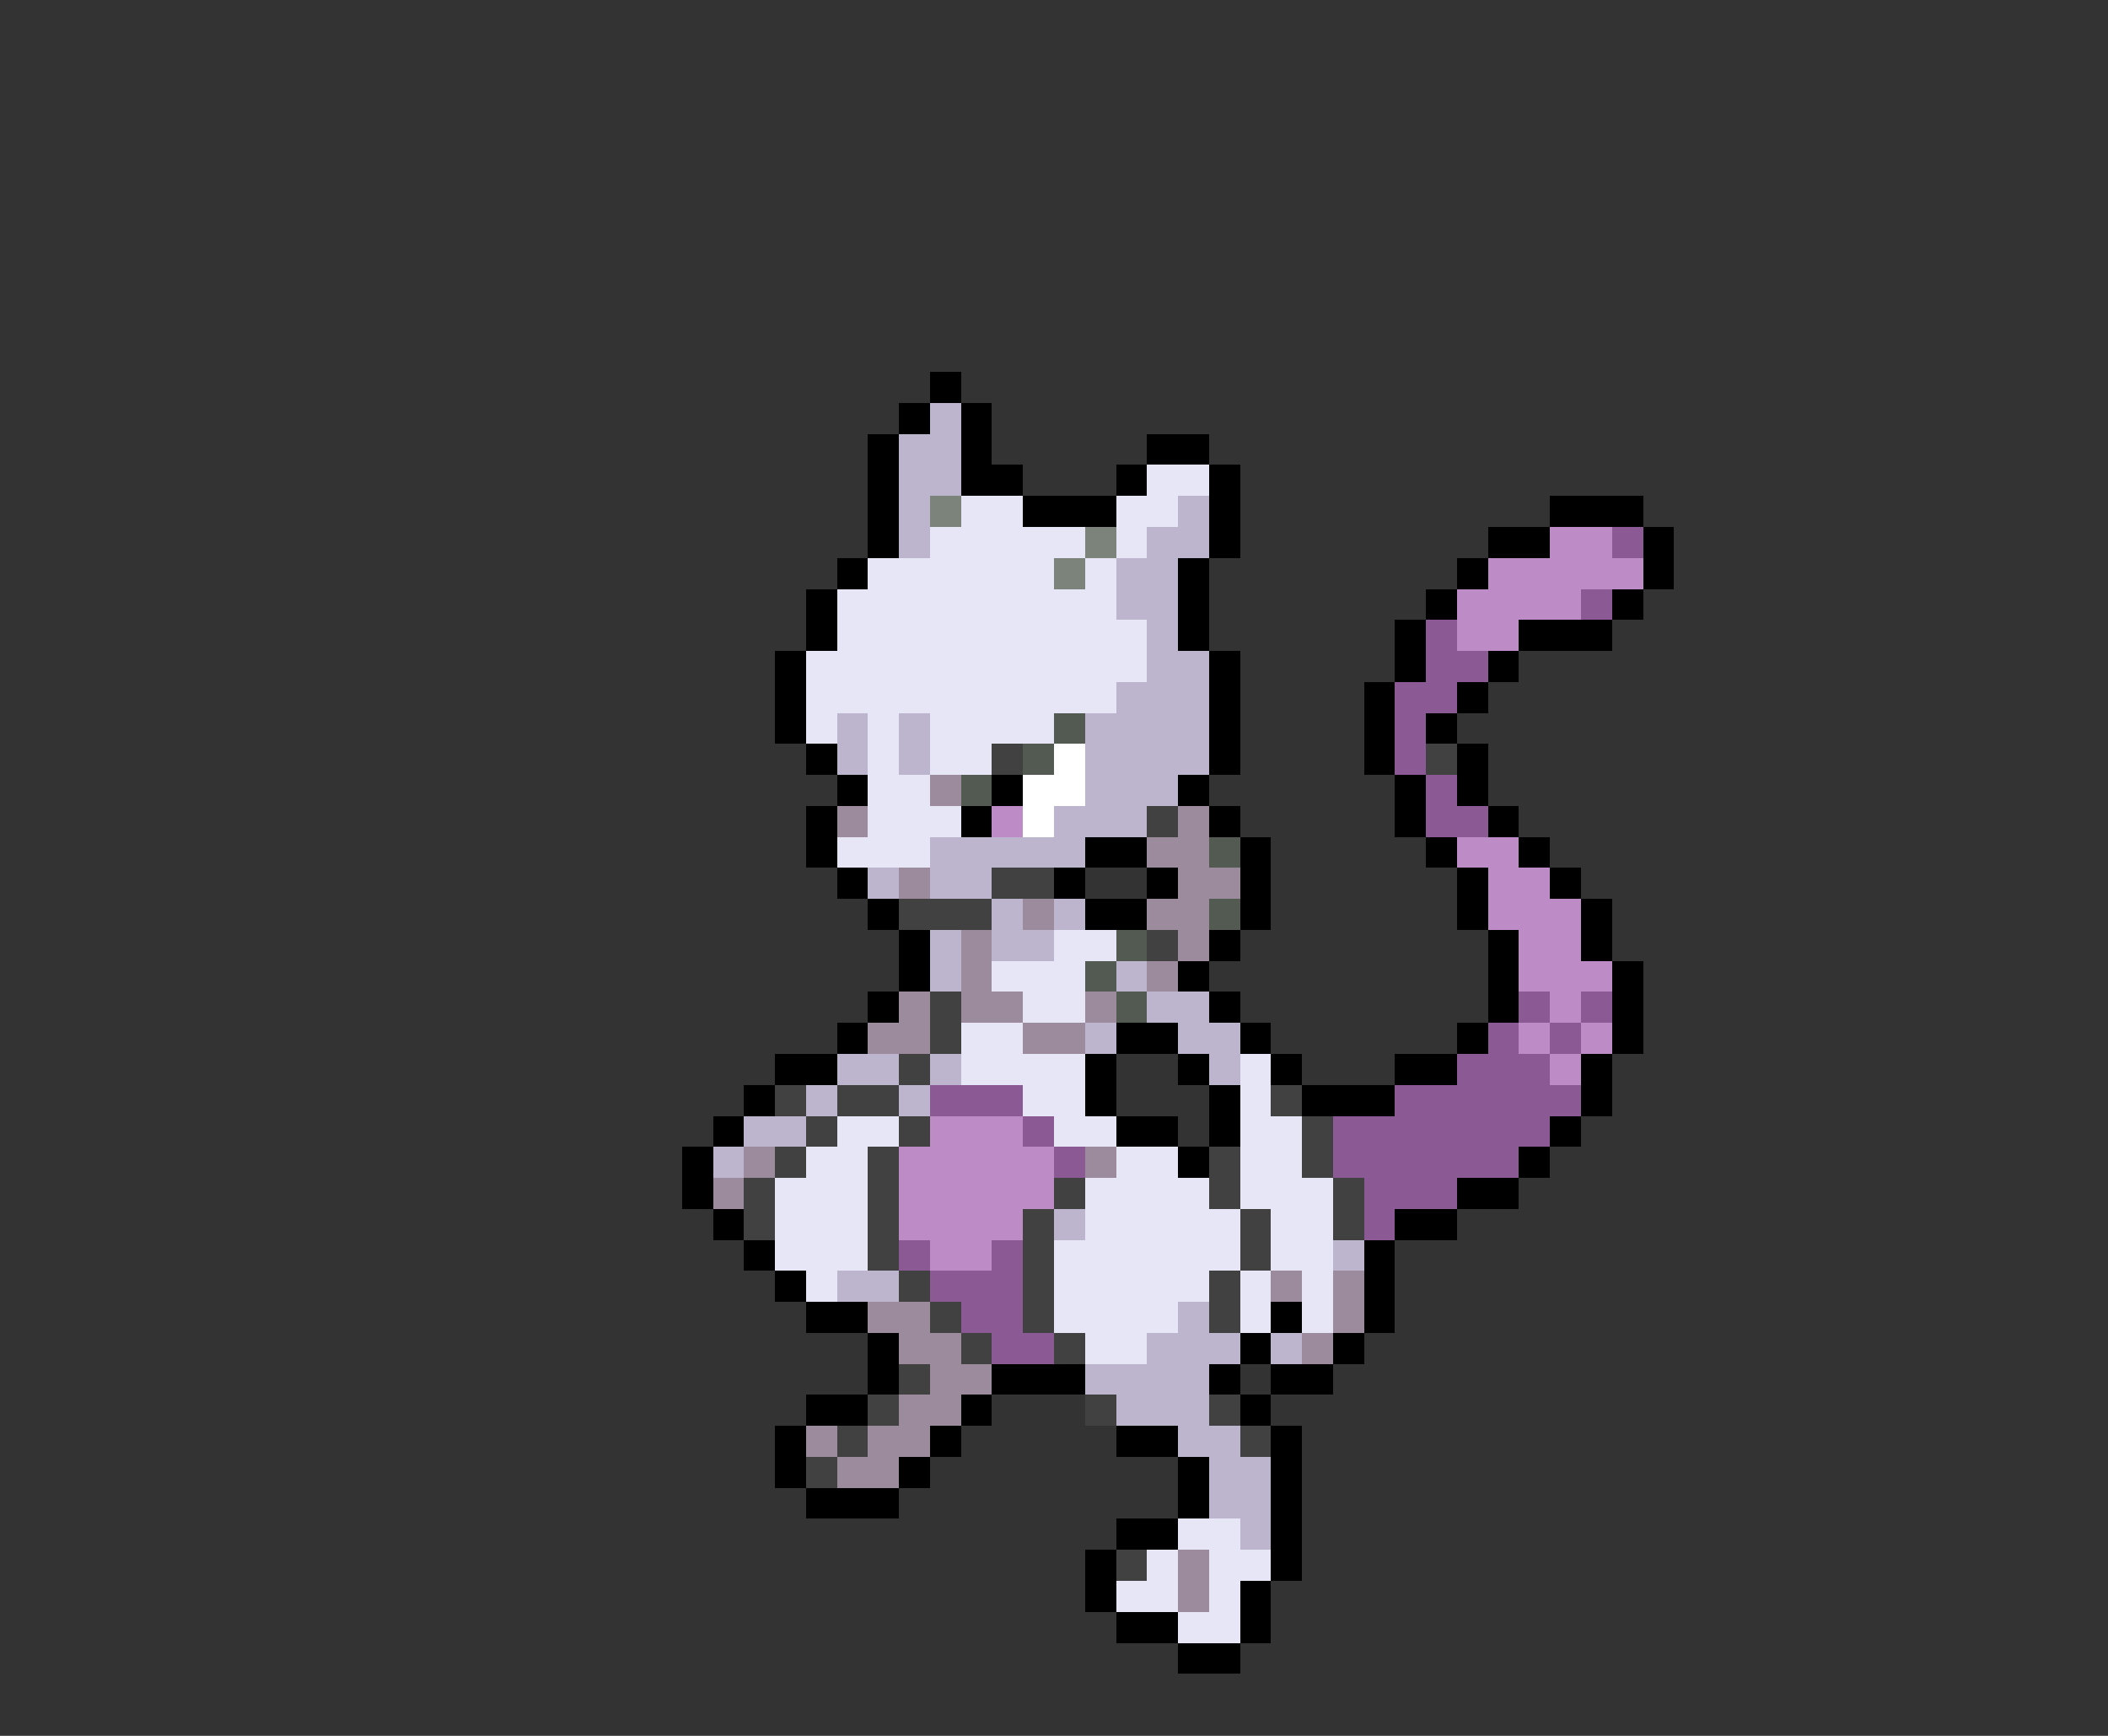 <svg xmlns="http://www.w3.org/2000/svg" viewBox="0 -0.5 68 56" shape-rendering="crispEdges">
<rect x="0" y="-0.5" width="68" height="56" fill="#333333" stroke="none"/>
<path stroke="#000000" d="M30 12h1M29 13h1M31 13h1M28 14h1M31 14h1M37 14h2M28 15h1M31 15h2M36 15h1M39 15h1M28 16h1M33 16h3M39 16h1M50 16h3M28 17h1M39 17h1M48 17h2M53 17h1M27 18h1M38 18h1M47 18h1M53 18h1M26 19h1M38 19h1M46 19h1M52 19h1M26 20h1M38 20h1M45 20h1M49 20h3M25 21h1M39 21h1M45 21h1M48 21h1M25 22h1M39 22h1M44 22h1M47 22h1M25 23h1M39 23h1M44 23h1M46 23h1M26 24h1M39 24h1M44 24h1M47 24h1M27 25h1M32 25h1M38 25h1M45 25h1M47 25h1M26 26h1M31 26h1M39 26h1M45 26h1M48 26h1M26 27h1M35 27h2M40 27h1M46 27h1M49 27h1M27 28h1M34 28h1M37 28h1M40 28h1M47 28h1M50 28h1M28 29h1M35 29h2M40 29h1M47 29h1M51 29h1M29 30h1M39 30h1M48 30h1M51 30h1M29 31h1M38 31h1M48 31h1M52 31h1M28 32h1M39 32h1M48 32h1M52 32h1M27 33h1M36 33h2M40 33h1M47 33h1M52 33h1M25 34h2M35 34h1M38 34h1M41 34h1M45 34h2M51 34h1M24 35h1M35 35h1M39 35h1M42 35h3M51 35h1M23 36h1M36 36h2M39 36h1M50 36h1M22 37h1M38 37h1M49 37h1M22 38h1M47 38h2M23 39h1M45 39h2M24 40h1M44 40h1M25 41h1M44 41h1M26 42h2M41 42h1M44 42h1M28 43h1M40 43h1M43 43h1M28 44h1M32 44h3M39 44h1M41 44h2M26 45h2M31 45h1M40 45h1M25 46h1M30 46h1M36 46h2M41 46h1M25 47h1M29 47h1M38 47h1M41 47h1M26 48h3M38 48h1M41 48h1M36 49h2M41 49h1M35 50h1M41 50h1M35 51h1M40 51h1M36 52h2M40 52h1M38 53h2" />
<path stroke="#bdb4cd" d="M30 13h1M29 14h2M29 15h2M29 16h1M38 16h1M29 17h1M37 17h2M36 18h2M36 19h2M37 20h1M37 21h2M36 22h3M27 23h1M29 23h1M35 23h4M27 24h1M29 24h1M35 24h4M35 25h3M34 26h3M30 27h5M28 28h1M30 28h2M32 29h1M34 29h1M30 30h1M32 30h2M30 31h1M36 31h1M37 32h2M35 33h1M38 33h2M27 34h2M30 34h1M39 34h1M26 35h1M29 35h1M24 36h2M23 37h1M34 39h1M43 40h1M27 41h2M38 42h1M37 43h3M41 43h1M35 44h4M36 45h3M38 46h2M39 47h2M39 48h2M40 49h1" />
<path stroke="#e6e6f6" d="M37 15h2M31 16h2M36 16h2M30 17h5M36 17h1M28 18h6M35 18h1M27 19h9M27 20h10M26 21h11M26 22h10M26 23h1M28 23h1M30 23h4M28 24h1M30 24h2M28 25h2M28 26h3M27 27h3M34 30h2M32 31h3M33 32h2M31 33h2M31 34h4M40 34h1M33 35h2M40 35h1M27 36h2M34 36h2M40 36h2M26 37h2M36 37h2M40 37h2M25 38h3M35 38h4M40 38h3M25 39h3M35 39h5M41 39h2M25 40h3M34 40h6M41 40h2M26 41h1M34 41h5M40 41h1M42 41h1M34 42h4M40 42h1M42 42h1M35 43h2M38 49h2M37 50h1M39 50h2M36 51h2M39 51h1M38 52h2" />
<path stroke="#7b837b" d="M30 16h1M35 17h1M34 18h1" />
<path stroke="#bd8bc5" d="M50 17h2M48 18h5M47 19h4M47 20h2M32 26h1M47 27h2M48 28h2M48 29h3M49 30h2M49 31h3M50 32h1M49 33h1M51 33h1M50 34h1M30 36h3M29 37h5M29 38h5M29 39h4M30 40h2" />
<path stroke="#8b5a94" d="M52 17h1M51 19h1M46 20h1M46 21h2M45 22h2M45 23h1M45 24h1M46 25h1M46 26h2M49 32h1M51 32h1M48 33h1M50 33h1M47 34h3M30 35h3M45 35h6M33 36h1M43 36h7M34 37h1M43 37h6M44 38h3M44 39h1M29 40h1M32 40h1M30 41h3M31 42h2M32 43h2" />
<path stroke="#525a52" d="M34 23h1M33 24h1M31 25h1M39 27h1M39 29h1M36 30h1M35 31h1M36 32h1" />
<path stroke="#414141" d="M32 24h1M46 24h1M37 26h1M32 28h2M29 29h3M37 30h1M30 32h1M30 33h1M29 34h1M25 35h1M27 35h2M41 35h1M26 36h1M29 36h1M42 36h1M25 37h1M28 37h1M39 37h1M42 37h1M24 38h1M28 38h1M34 38h1M39 38h1M43 38h1M24 39h1M28 39h1M33 39h1M40 39h1M43 39h1M28 40h1M33 40h1M40 40h1M29 41h1M33 41h1M39 41h1M30 42h1M33 42h1M39 42h1M31 43h1M34 43h1M29 44h1M28 45h1M35 45h1M39 45h1M27 46h1M40 46h1M26 47h1M36 50h1" />
<path stroke="#ffffff" d="M34 24h1M33 25h2M33 26h1" />
<path stroke="#9c8b9c" d="M30 25h1M27 26h1M38 26h1M37 27h2M29 28h1M38 28h2M33 29h1M37 29h2M31 30h1M38 30h1M31 31h1M37 31h1M29 32h1M31 32h2M35 32h1M28 33h2M33 33h2M24 37h1M35 37h1M23 38h1M41 41h1M43 41h1M28 42h2M43 42h1M29 43h2M42 43h1M30 44h2M29 45h2M26 46h1M28 46h2M27 47h2M38 50h1M38 51h1" />
</svg>